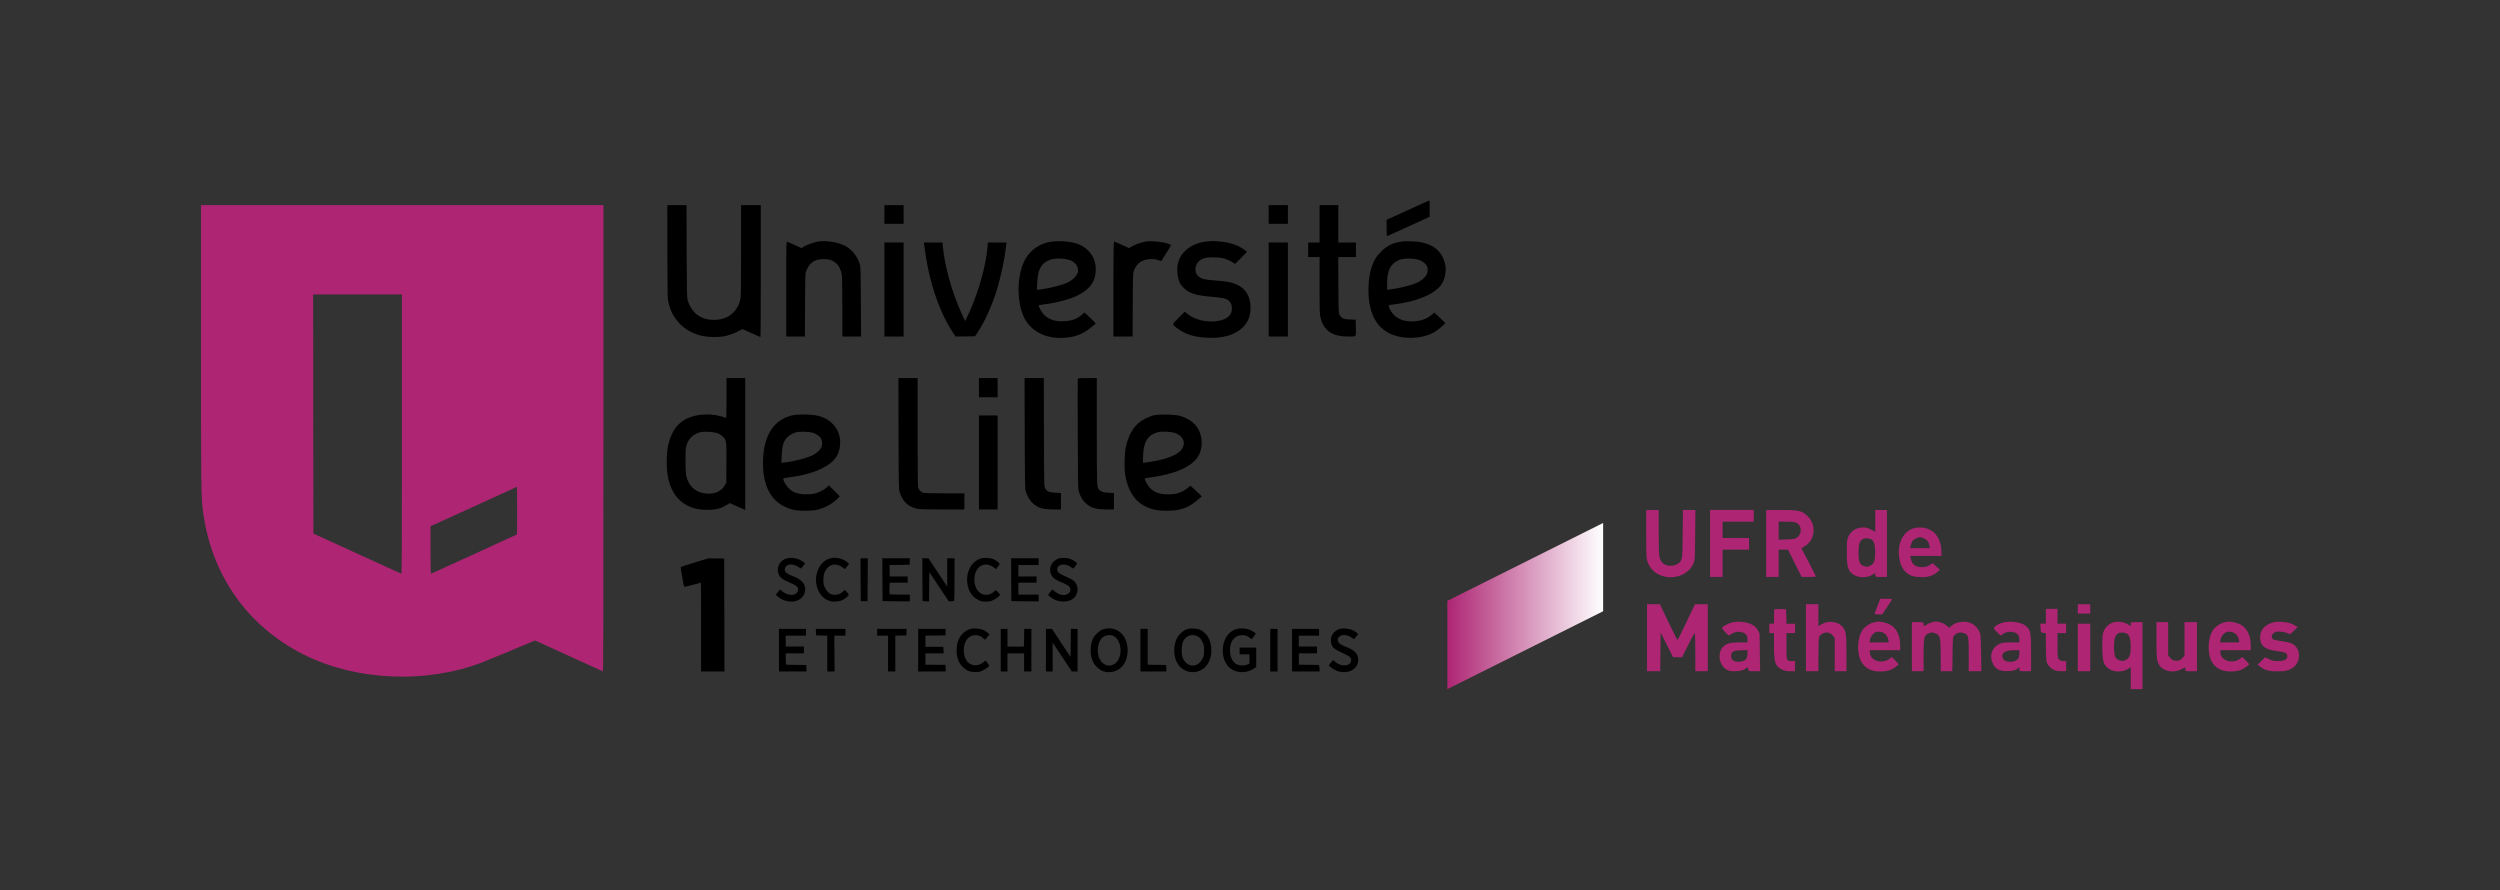 <?xml version="1.0" encoding="UTF-8" standalone="no"?>
<!DOCTYPE svg PUBLIC "-//W3C//DTD SVG 1.1//EN"
  "http://www.w3.org/Graphics/SVG/1.1/DTD/svg11.dtd">
<svg version="1.1" xmlns="http://www.w3.org/2000/svg" preserveAspectRatio="xMidYMid meet" viewBox="-38.7 -38.7 481.4 171.4">
  <rect x="-38.7" y="-38.7" width="481.4" height="171.4" fill="#333333" stroke="none"/>
  <!-- zone de protection = 1.36cm = 38.7pt (1cm = 28.45275pt) autour du logo -->
  <!-- <rect x="-38.7" y="-38.7" width="481.4" height="171.4" fill="green"/> -->
  <!-- <rect x="0" y="0" width="404.0" height="94.0" fill="yellow"/> -->

  <!-- Logo 8.42 cm x 3.22 cm = 239.6pt x 91.6pt -->
  <g fill="#AE2573">
    <path d="M0.0,27.77 c0.0,26.84 0.03,29.04 0.35,31.68 1.52,12.39 8.5,22.41 19.45,27.9 10.16,5.1 23.69,5.65 34.55,1.42 0.77,-0.3 3.09,-1.26 5.15,-2.12 2.06,-0.87 4.0,-1.68 4.3,-1.8 l0.55,-0.22 3.7,1.69 c2.04,0.93 4.94,2.25 6.45,2.94 1.51,0.7 2.81,1.28 2.88,1.31 0.09,0.04 0.12,-8.97 0.12,-44.86 l0.0,-44.91 -38.75,-0.0 -38.75,-0.0 0.0,26.97z m38.7,17.14 c0.0,21.49 -0.03,26.9 -0.12,26.86 -0.07,-0.03 -2.76,-1.25 -5.98,-2.72 -3.22,-1.47 -7.0,-3.2 -8.4,-3.84 l-2.55,-1.16 -0.03,-23.03 -0.02,-23.02 8.55,-0.0 8.55,-0.0 0.0,26.91z m22.13,19.3 c-0.05,0.04 -2.91,1.36 -6.38,2.94 -3.46,1.58 -7.13,3.25 -8.15,3.72 -1.02,0.47 -1.91,0.87 -1.97,0.9 -0.1,0.04 -0.13,-0.91 -0.13,-4.55 l0.0,-4.59 1.13,-0.51 c0.61,-0.28 2.76,-1.26 4.77,-2.17 2.01,-0.92 4.93,-2.25 6.5,-2.97 1.57,-0.71 3.17,-1.44 3.55,-1.62 l0.7,-0.33 0.03,4.56 c0.01,2.5 -0.01,4.58 -0.05,4.62z"/>
  </g>

  <g fill="#000000">
    <!-- U -->
    <path d="M89.81,9.57 c0.0,4.83 0.05,9.07 0.1,9.42 0.05,0.34 0.23,1.04 0.4,1.55 0.94,2.82 3.28,4.84 6.34,5.47 1.02,0.21 2.95,0.25 3.91,0.08 0.92,-0.16 2.11,-0.57 2.95,-1.02 l0.77,-0.41 1.68,0.77 c0.93,0.43 1.72,0.77 1.77,0.77 0.04,-0.0 0.07,-5.72 0.07,-12.7 l0.0,-12.7 -1.9,-0.0 -1.9,-0.0 0.0,8.82 c0.0,7.62 -0.02,8.91 -0.15,9.43 -0.62,2.42 -2.5,3.85 -5.05,3.85 -2.55,-0.0 -4.35,-1.34 -5.07,-3.77 -0.16,-0.53 -0.18,-1.4 -0.21,-9.46 l-0.03,-8.87 -1.85,-0.0 -1.84,-0.0 0.01,8.77z"/>
    <!-- n -->
    <path d="M118.91,7.8 c-0.82,0.13 -2.14,0.58 -2.75,0.95 l-0.54,0.32 -1.27,-0.58 c-0.7,-0.32 -1.36,-0.61 -1.46,-0.64 -0.19,-0.06 -0.19,0.16 -0.19,9.09 l0.0,9.16 1.79,-0.0 1.8,-0.0 0.03,-6.08 c0.03,-6.05 0.03,-6.07 0.26,-6.63 0.62,-1.54 1.61,-2.19 3.37,-2.2 1.45,-0.01 2.47,0.57 3.05,1.74 0.17,0.34 0.35,0.89 0.4,1.22 0.06,0.34 0.1,3.04 0.1,6.27 l0.0,5.68 1.8,-0.0 1.81,-0.0 -0.04,-6.68 c-0.03,-6.04 -0.05,-6.73 -0.21,-7.27 -0.46,-1.54 -1.61,-2.93 -2.96,-3.58 -1.35,-0.65 -3.59,-0.99 -4.99,-0.77z"/>
    <!-- i (point) -->
    <path d="M131.6,2.6 l0.0,1.8 1.85,-0.0 1.85,-0.0 0.0,-1.8 0.0,-1.8 -1.85,-0.0 -1.85,-0.0 0.0,1.8z"/>
    <!-- i (bas) -->
    <path d="M131.6,17.05 l0.0,9.05 1.85,-0.0 1.85,-0.0 0.0,-9.05 0.0,-9.05 -1.85,-0.0 -1.85,-0.0 0.0,9.05z"/>
    <!-- v -->
    <path d="M139.25,8.37 c0.41,3.03 0.65,4.35 1.21,6.58 1.04,4.12 2.59,7.81 4.46,10.58 l0.39,0.57 1.87,-0.02 1.87,-0.03 0.63,-0.95 c1.27,-1.9 2.82,-5.39 3.66,-8.25 0.69,-2.35 1.39,-5.63 1.61,-7.55 0.03,-0.3 0.08,-0.72 0.11,-0.93 l0.06,-0.37 -1.81,-0.0 -1.81,-0.0 -0.01,0.42 c0.0,0.24 -0.02,0.52 -0.04,0.63 -0.02,0.11 -0.08,0.6 -0.15,1.1 -0.45,3.55 -2.12,8.92 -3.82,12.28 l-0.34,0.69 -0.48,-1.04 c-1.98,-4.24 -3.44,-9.36 -3.81,-13.36 l-0.07,-0.72 -1.79,-0.0 -1.79,-0.0 0.05,0.37z"/>
    <!-- e -->
    <path d="M163.9,7.82 c-2.18,0.25 -4.0,1.42 -5.1,3.27 -1.6,2.7 -1.83,7.69 -0.5,10.91 1.22,2.97 4.22,4.61 7.95,4.35 2.27,-0.16 3.72,-0.77 5.48,-2.28 l0.58,-0.5 -0.53,-0.54 c-0.29,-0.3 -0.79,-0.77 -1.1,-1.05 l-0.58,-0.5 -0.47,0.42 c-0.91,0.8 -1.87,1.16 -3.38,1.26 -2.23,0.15 -3.87,-0.67 -4.66,-2.32 -0.16,-0.34 -0.29,-0.66 -0.29,-0.71 0.0,-0.05 0.46,-0.15 1.03,-0.22 2.41,-0.29 5.04,-0.99 6.48,-1.72 2.45,-1.23 3.49,-2.74 3.49,-5.04 0.0,-2.42 -1.54,-4.36 -3.99,-5.04 -1.3,-0.36 -2.92,-0.47 -4.41,-0.29z m3.45,3.59 c0.97,0.36 1.55,1.12 1.55,1.99 -0.01,0.71 -0.76,1.64 -1.77,2.17 -1.09,0.58 -3.44,1.2 -5.67,1.49 l-0.49,0.06 0.06,-1.38 c0.07,-1.56 0.27,-2.38 0.76,-3.16 0.33,-0.51 1.07,-1.06 1.76,-1.28 0.96,-0.32 2.79,-0.27 3.8,0.11z"/>
    <!-- r -->
    <path d="M182.0,7.8 c-0.87,0.14 -2.1,0.56 -2.72,0.93 l-0.56,0.35 -1.41,-0.64 c-0.77,-0.35 -1.45,-0.64 -1.51,-0.64 -0.07,-0.0 -0.1,2.96 -0.1,9.15 l0.0,9.15 1.85,-0.0 1.84,-0.0 0.03,-6.08 c0.03,-5.99 0.03,-6.08 0.25,-6.66 0.55,-1.45 1.62,-2.15 3.33,-2.17 0.52,-0.01 0.93,0.05 1.33,0.19 l0.58,0.21 0.42,-0.67 c0.85,-1.33 1.5,-2.42 1.46,-2.46 -0.02,-0.01 -0.22,-0.1 -0.45,-0.19 -1.04,-0.4 -3.25,-0.64 -4.34,-0.47z"/>
    <!-- s -->
    <path d="M193.51,7.82 c-2.76,0.31 -4.93,2.02 -5.4,4.26 -0.24,1.17 -0.07,2.82 0.4,3.74 0.32,0.63 1.2,1.45 1.91,1.78 0.98,0.46 1.97,0.66 4.13,0.84 2.42,0.21 2.97,0.34 3.46,0.86 0.43,0.45 0.57,0.95 0.48,1.73 -0.15,1.36 -1.61,2.17 -3.94,2.17 -1.79,-0.0 -3.53,-0.56 -4.65,-1.5 l-0.47,-0.39 -1.18,1.19 c-1.33,1.35 -1.31,1.21 -0.35,1.95 1.57,1.21 3.37,1.78 5.93,1.89 2.94,0.12 5.2,-0.52 6.66,-1.89 1.13,-1.07 1.61,-2.23 1.61,-3.9 0.0,-2.12 -0.84,-3.58 -2.53,-4.4 -1.1,-0.52 -1.8,-0.65 -4.92,-0.9 -1.48,-0.12 -2.02,-0.27 -2.53,-0.7 -0.46,-0.38 -0.62,-0.75 -0.62,-1.4 0.0,-0.99 0.6,-1.76 1.65,-2.12 0.66,-0.23 2.71,-0.23 3.68,-0.0 0.68,0.17 1.48,0.52 2.0,0.9 l0.29,0.2 1.14,-1.14 c0.63,-0.63 1.14,-1.17 1.14,-1.2 0.0,-0.04 -0.3,-0.28 -0.67,-0.53 -1.2,-0.81 -2.63,-1.27 -4.58,-1.46 -1.12,-0.11 -1.49,-0.11 -2.64,0.02z"/>
    <!-- i (point) -->
    <path d="M205.6,2.6 l0.0,1.8 1.85,-0.0 1.85,-0.0 0.0,-1.8 0.0,-1.8 -1.85,-0.0 -1.85,-0.0 0.0,1.8z"/>
    <!-- i (bas) -->
    <path d="M205.6,17.05 l0.0,9.05 1.85,-0.0 1.85,-0.0 0.0,-9.05 0.0,-9.05 -1.85,-0.0 -1.85,-0.0 0.0,9.05z"/>
    <!-- t -->
    <path d="M215.4,4.4 l0.0,3.6 -1.1,-0.0 -1.1,-0.0 0.0,1.4 0.0,1.4 1.1,-0.0 1.1,-0.0 0.0,5.48 c0.0,5.14 0.01,5.54 0.2,6.26 0.25,0.98 0.6,1.64 1.21,2.25 0.94,0.93 2.13,1.31 4.21,1.31 1.52,-0.0 1.4,0.17 1.36,-1.85 l-0.03,-1.4 -1.03,-0.02 c-1.24,-0.02 -1.72,-0.23 -2.06,-0.88 -0.2,-0.39 -0.21,-0.55 -0.24,-5.78 l-0.03,-5.37 1.7,-0.0 1.71,-0.0 0.0,-1.4 0.0,-1.4 -1.7,-0.0 -1.7,-0.0 0.0,-3.6 0.0,-3.6 -1.8,-0.0 -1.8,-0.0 0.0,3.6z"/>
    <!-- é (accent) -->
    <path d="M232.38,1.77 l-4.08,1.86 0.0,1.59 c0.0,0.88 0.04,1.58 0.09,1.56 0.04,-0.02 1.91,-0.86 4.14,-1.88 l4.07,-1.85 0.0,-1.58 c0.0,-0.86 -0.03,-1.57 -0.07,-1.57 -0.05,-0.0 -1.91,0.84 -4.15,1.87z"/>
    <!-- é (e) -->
    <path d="M231.3,7.8 c-1.75,0.24 -2.91,0.79 -4.05,1.95 -0.95,0.95 -1.43,1.74 -1.84,3.04 -0.4,1.25 -0.58,2.44 -0.6,4.12 -0.07,4.8 1.67,7.91 5.03,8.98 2.7,0.87 6.0,0.51 8.02,-0.86 0.62,-0.43 1.74,-1.4 1.74,-1.52 0.0,-0.03 -0.47,-0.5 -1.05,-1.04 l-1.04,-0.98 -0.58,0.47 c-0.73,0.6 -1.41,0.91 -2.38,1.09 -2.57,0.5 -4.67,-0.31 -5.58,-2.14 -0.41,-0.83 -0.39,-0.87 0.41,-0.96 3.21,-0.34 6.1,-1.22 7.88,-2.4 1.32,-0.88 1.9,-1.65 2.24,-3.0 0.24,-0.94 0.25,-1.7 0.05,-2.5 -0.59,-2.29 -2.08,-3.61 -4.63,-4.11 -0.88,-0.17 -2.86,-0.25 -3.62,-0.14z m3.27,3.56 c0.58,0.18 1.26,0.71 1.49,1.16 0.22,0.42 0.2,1.17 -0.04,1.64 -0.37,0.71 -1.21,1.35 -2.34,1.78 -1.13,0.42 -3.12,0.88 -4.8,1.11 l-0.48,0.06 0.0,-1.18 c0.01,-2.52 0.62,-3.79 2.18,-4.51 0.93,-0.42 2.74,-0.45 3.99,-0.06z"/>

    <!-- d -->
    <path d="M101.2,37.96 c0.0,3.25 -0.02,3.85 -0.14,3.81 -2.75,-1.06 -6.16,-0.83 -8.21,0.54 -1.15,0.77 -1.9,1.78 -2.46,3.29 -0.54,1.48 -0.71,2.72 -0.71,4.9 0.02,5.93 3.03,9.19 8.27,8.97 1.36,-0.05 2.14,-0.27 3.24,-0.92 l0.63,-0.37 1.17,0.52 c0.64,0.29 1.31,0.59 1.49,0.66 l0.32,0.14 0.0,-12.7 0.0,-12.7 -1.8,-0.0 -1.8,-0.0 0.0,3.86z m-1.85,6.74 c0.52,0.17 0.8,0.34 1.16,0.7 0.69,0.69 0.71,0.87 0.67,5.2 l-0.03,3.65 -0.3,0.54 c-0.65,1.18 -2.09,1.75 -3.81,1.52 -1.88,-0.26 -3.14,-1.44 -3.59,-3.34 -0.18,-0.77 -0.21,-4.78 -0.04,-5.59 0.32,-1.47 1.22,-2.43 2.69,-2.84 0.72,-0.2 2.43,-0.11 3.25,0.16z"/>
    <!-- e -->
    <path d="M113.76,41.3 c-3.47,0.88 -5.33,3.74 -5.52,8.45 -0.22,5.32 1.7,8.62 5.61,9.66 1.18,0.32 3.85,0.32 5.0,-0.0 0.92,-0.25 1.84,-0.66 2.52,-1.12 0.73,-0.5 1.64,-1.31 1.61,-1.44 -0.02,-0.06 -0.49,-0.55 -1.06,-1.09 l-1.02,-0.99 -0.45,0.42 c-0.6,0.55 -1.69,1.06 -2.57,1.21 -0.41,0.07 -1.15,0.1 -1.72,0.08 -1.59,-0.08 -2.56,-0.55 -3.38,-1.63 -0.48,-0.63 -0.77,-1.33 -0.59,-1.44 0.07,-0.05 0.56,-0.13 1.09,-0.2 3.99,-0.49 7.07,-1.69 8.59,-3.34 0.59,-0.65 0.9,-1.26 1.09,-2.16 0.62,-2.93 -1.03,-5.53 -4.03,-6.32 -1.19,-0.32 -4.07,-0.37 -5.17,-0.09z m4.1,3.34 c0.62,0.19 1.28,0.66 1.54,1.09 0.24,0.39 0.27,1.22 0.06,1.72 -0.2,0.47 -0.9,1.12 -1.59,1.47 -1.16,0.58 -3.62,1.23 -5.46,1.43 l-0.64,0.07 0.05,-1.43 c0.07,-1.68 0.28,-2.47 0.86,-3.24 0.4,-0.52 1.14,-0.99 1.9,-1.21 0.61,-0.18 2.58,-0.12 3.28,0.1z"/>

    <!-- L -->
    <path d="M134.32,44.82 c0.03,10.11 0.04,10.76 0.22,11.28 0.59,1.75 1.57,2.71 3.23,3.14 0.51,0.13 1.32,0.16 4.92,0.16 l4.31,-0.0 0.0,-1.55 0.0,-1.55 -3.77,-0.0 c-2.18,-0.0 -3.93,-0.04 -4.14,-0.1 -0.42,-0.12 -0.82,-0.52 -0.98,-0.99 -0.08,-0.24 -0.11,-3.24 -0.11,-10.72 l0.0,-10.39 -1.85,-0.0 -1.85,-0.0 0.02,10.72z"/>
    <!-- point du i -->
    <path d="M149.8,35.95 l0.0,1.85 1.8,-0.0 1.8,-0.0 0.0,-1.85 0.0,-1.85 -1.8,-0.0 -1.8,-0.0 0.0,1.85z"/>
    <!-- i (bas) -->
    <path d="M149.8,50.35 l0.0,9.05 1.8,-0.0 1.8,-0.0 0.0,-9.05 0.0,-9.05 -1.8,-0.0 -1.8,-0.0 0.0,9.05z"/>
    <!-- l -->
    <path d="M158.62,44.72 c0.03,9.8 0.05,10.68 0.21,11.22 0.27,0.91 0.75,1.72 1.33,2.25 1.02,0.93 1.94,1.21 4.01,1.21 l1.43,-0.0 0.0,-1.59 0.0,-1.58 -1.04,-0.05 c-1.24,-0.06 -1.69,-0.24 -2.0,-0.84 -0.21,-0.39 -0.21,-0.5 -0.24,-10.82 l-0.02,-10.42 -1.85,-0.0 -1.86,-0.0 0.03,10.62z"/>
    <!-- l -->
    <path d="M168.84,34.23 c-0.03,0.08 -0.03,4.86 -0.01,10.63 0.03,9.72 0.04,10.53 0.21,11.09 0.27,0.92 0.74,1.71 1.32,2.24 1.01,0.92 1.96,1.21 4.01,1.21 l1.43,-0.0 0.0,-1.59 0.0,-1.58 -1.02,-0.05 c-1.06,-0.05 -1.46,-0.17 -1.81,-0.56 -0.47,-0.51 -0.46,-0.36 -0.47,-11.25 l0.0,-10.27 -1.8,-0.0 c-1.41,-0.0 -1.82,0.03 -1.86,0.13z"/>
    <!-- e -->
    <path d="M183.55,41.26 c-0.97,0.21 -2.38,0.92 -3.07,1.54 -1.15,1.03 -1.96,2.59 -2.39,4.61 -0.3,1.4 -0.33,4.39 -0.06,5.69 0.74,3.56 2.43,5.53 5.42,6.31 1.12,0.3 3.64,0.32 4.8,0.05 1.49,-0.34 2.45,-0.85 3.74,-1.96 l0.73,-0.63 -1.08,-1.02 -1.09,-1.02 -0.7,0.54 c-1.09,0.83 -2.08,1.13 -3.75,1.13 -2.02,-0.0 -3.38,-0.78 -4.12,-2.36 -0.17,-0.36 -0.28,-0.68 -0.24,-0.71 0.03,-0.03 0.64,-0.14 1.35,-0.24 3.98,-0.56 6.75,-1.63 8.31,-3.21 1.52,-1.54 1.73,-4.35 0.48,-6.3 -0.67,-1.06 -1.92,-1.91 -3.35,-2.29 -1.06,-0.29 -3.93,-0.36 -4.98,-0.13z m4.1,3.44 c1.09,0.41 1.75,1.34 1.59,2.21 -0.29,1.55 -2.14,2.55 -5.99,3.25 -0.44,0.08 -1.04,0.17 -1.32,0.2 l-0.53,0.06 0.0,-0.93 c0.01,-2.98 0.8,-4.37 2.8,-4.95 0.72,-0.22 2.7,-0.12 3.45,0.16z"/>
  </g>

  <g fill="#000000" >
    <!-- 1 -->
    <path d="M95.05,69.62 c-1.43,0.44 -2.63,0.83 -2.67,0.86 -0.03,0.04 0.06,0.74 0.22,1.57 0.15,0.82 0.31,1.67 0.34,1.87 0.04,0.22 0.13,0.38 0.21,0.38 0.07,-0.0 0.8,-0.18 1.61,-0.4 0.82,-0.22 1.5,-0.4 1.51,-0.4 0.02,-0.0 0.03,3.85 0.03,8.55 l0.0,8.55 2.25,-0.0 2.25,-0.0 -0.02,-10.88 -0.03,-10.87 -1.55,-0.02 -1.55,-0.01 -2.6,0.8z"/>

    <!-- s -->
    <path d="M112.7,68.85 c-1.61,0.52 -2.18,2.55 -1.02,3.68 0.33,0.32 0.75,0.55 2.4,1.28 0.85,0.37 1.1,0.85 0.78,1.47 -0.44,0.84 -1.93,0.75 -3.0,-0.18 l-0.34,-0.3 -0.41,0.49 c-0.23,0.27 -0.41,0.51 -0.41,0.55 0.0,0.03 0.22,0.23 0.5,0.45 1.24,0.98 3.03,1.14 4.14,0.38 1.22,-0.82 1.37,-2.48 0.32,-3.45 -0.44,-0.4 -0.97,-0.72 -1.46,-0.87 -0.14,-0.04 -0.53,-0.21 -0.88,-0.38 -0.85,-0.42 -1.09,-0.85 -0.78,-1.46 0.37,-0.71 1.64,-0.69 2.61,0.05 0.2,0.15 0.39,0.23 0.44,0.18 0.04,-0.05 0.22,-0.29 0.41,-0.52 l0.33,-0.44 -0.29,-0.24 c-0.87,-0.71 -2.34,-1.02 -3.34,-0.69z"/>
    <!-- c -->
    <path d="M120.9,68.9 c-2.14,0.79 -3.12,3.77 -2.01,6.16 0.39,0.84 0.91,1.38 1.68,1.76 0.57,0.28 0.74,0.32 1.47,0.31 0.97,-0.0 1.67,-0.26 2.35,-0.88 0.45,-0.41 0.44,-0.41 -0.07,-1.0 l-0.34,-0.37 -0.31,0.3 c-0.48,0.45 -0.95,0.65 -1.58,0.66 -0.85,0.01 -1.43,-0.38 -1.89,-1.28 -0.32,-0.63 -0.35,-0.76 -0.35,-1.55 0.0,-1.01 0.2,-1.68 0.67,-2.25 0.78,-0.94 2.01,-1.01 3.08,-0.16 l0.38,0.3 0.41,-0.51 0.41,-0.52 -0.32,-0.28 c-0.96,-0.83 -2.44,-1.11 -3.58,-0.69z"/>
    <!-- i -->
    <path d="M127.02,72.92 l0.03,4.13 0.65,-0.0 0.65,-0.0 0.03,-4.13 0.02,-4.12 -0.7,-0.0 -0.7,-0.0 0.02,4.12z"/>
    <!-- e -->
    <path d="M131.22,72.92 l0.03,4.13 2.63,0.03 2.62,0.02 0.0,-0.65 0.0,-0.65 -1.94,-0.0 c-1.18,-0.0 -1.96,-0.04 -1.98,-0.1 -0.01,-0.05 -0.02,-0.57 0.0,-1.15 l0.03,-1.05 1.74,-0.0 1.73,-0.0 0.0,-0.6 -0.01,-0.6 -1.73,-0.0 -1.74,-0.0 0.0,-1.1 0.0,-1.1 1.93,-0.02 1.92,-0.03 0.03,-0.63 0.03,-0.62 -2.66,-0.0 -2.65,-0.0 0.02,4.12z"/>
    <!-- n -->
    <path d="M138.92,72.92 l0.03,4.13 0.62,0.03 0.63,0.03 0.02,-2.82 0.03,-2.82 1.88,2.82 1.88,2.82 0.42,-0.02 c0.23,-0.01 0.48,-0.04 0.55,-0.07 0.09,-0.03 0.12,-0.95 0.12,-4.13 l0.0,-4.09 -0.7,-0.0 -0.7,-0.0 0.0,2.72 0.0,2.73 -1.82,-2.73 -1.81,-2.72 -0.59,-0.0 -0.58,-0.0 0.02,4.12z"/>
    <!-- c -->
    <path d="M150.2,68.83 c-1.71,0.48 -2.84,2.4 -2.66,4.52 0.14,1.7 0.91,2.91 2.26,3.54 0.45,0.21 0.7,0.25 1.37,0.25 0.71,-0.0 0.9,-0.05 1.45,-0.32 0.35,-0.17 0.78,-0.46 0.96,-0.65 l0.33,-0.34 -0.42,-0.46 -0.41,-0.47 -0.34,0.3 c-0.53,0.46 -0.94,0.63 -1.54,0.64 -1.41,0.02 -2.42,-1.43 -2.27,-3.26 0.19,-2.31 2.09,-3.31 3.77,-1.98 l0.38,0.3 0.36,-0.47 c0.2,-0.25 0.36,-0.5 0.36,-0.54 0.0,-0.14 -0.75,-0.72 -1.19,-0.92 -0.57,-0.25 -1.78,-0.32 -2.41,-0.14z"/>
    <!-- e -->
    <path d="M156.02,72.92 l0.03,4.13 2.63,0.03 2.62,0.02 0.0,-0.65 0.0,-0.65 -1.95,-0.0 -1.95,-0.0 0.0,-1.15 0.0,-1.15 1.75,-0.0 1.75,-0.0 0.0,-0.6 0.0,-0.6 -1.75,-0.0 -1.75,-0.0 0.0,-1.1 0.0,-1.1 1.95,-0.0 1.95,-0.0 0.0,-0.65 0.0,-0.65 -2.65,-0.0 -2.65,-0.0 0.02,4.12z"/>
    <!-- s -->
    <path d="M165.28,68.79 c-0.57,0.19 -1.1,0.57 -1.38,1.0 -0.35,0.52 -0.45,0.96 -0.36,1.58 0.13,0.95 0.74,1.5 2.36,2.15 1.18,0.48 1.5,0.76 1.5,1.34 0.0,0.35 -0.05,0.47 -0.3,0.67 -0.7,0.59 -1.74,0.44 -2.76,-0.39 l-0.42,-0.33 -0.41,0.52 -0.41,0.52 0.37,0.33 c1.44,1.24 3.75,1.29 4.77,0.11 0.83,-0.98 0.72,-2.42 -0.25,-3.21 -0.19,-0.15 -0.86,-0.5 -1.49,-0.78 -1.34,-0.59 -1.62,-0.82 -1.62,-1.34 0.0,-0.41 0.13,-0.61 0.53,-0.82 0.58,-0.29 1.68,-0.06 2.26,0.48 0.26,0.24 0.35,0.19 0.78,-0.42 0.27,-0.39 0.27,-0.41 0.1,-0.6 -0.1,-0.11 -0.47,-0.35 -0.82,-0.52 -0.52,-0.25 -0.79,-0.32 -1.41,-0.34 -0.42,-0.02 -0.89,-0.0 -1.04,0.05z"/>

    <!-- e -->
    <path d="M111.3,86.5 l0.0,4.1 2.65,-0.0 2.66,-0.0 -0.03,-0.63 -0.03,-0.62 -1.85,-0.02 c-1.02,-0.01 -1.91,-0.03 -1.97,-0.03 -0.1,-0.0 -0.13,-0.29 -0.13,-1.1 l0.0,-1.1 1.75,-0.0 1.75,-0.0 0.0,-0.65 0.0,-0.65 -1.75,-0.0 -1.75,-0.0 0.0,-1.05 0.0,-1.05 1.95,-0.0 1.95,-0.0 0.0,-0.65 0.0,-0.65 -2.6,-0.0 -2.6,-0.0 0.0,4.1z"/>
    <!-- t -->
    <path d="M118.42,83.02 l0.03,0.63 1.08,0.03 1.07,0.03 0.0,3.44 0.0,3.45 0.7,-0.0 0.71,-0.0 -0.03,-3.45 -0.03,-3.45 1.08,-0.0 1.07,-0.0 0.0,-0.65 0.0,-0.65 -2.85,-0.0 -2.86,-0.0 0.03,0.62z"/>

    <!-- t -->
    <path d="M130.2,83.05 l0.0,0.65 1.05,-0.0 1.05,-0.0 0.0,3.45 0.0,3.45 0.7,-0.0 0.7,-0.0 0.0,-3.45 0.0,-3.44 1.08,-0.03 1.07,-0.03 0.01,-0.63 0.02,-0.62 -2.84,-0.0 -2.84,-0.0 0.0,0.65z"/>
    <!-- e -->
    <path d="M138.1,86.5 l0.0,4.1 2.65,-0.0 2.65,-0.0 0.0,-0.66 c0.0,-0.56 -0.02,-0.65 -0.17,-0.63 -0.1,0.01 -0.98,0.01 -1.95,-0.0 l-1.78,-0.01 0.0,-1.1 0.0,-1.1 1.75,-0.0 1.76,-0.0 -0.03,-0.63 -0.03,-0.62 -1.73,-0.0 -1.72,-0.0 0.0,-1.07 0.0,-1.08 1.93,-0.02 1.92,-0.03 0.03,-0.63 0.03,-0.62 -2.66,-0.0 -2.65,-0.0 0.0,4.1z"/>
    <!-- c -->
    <path d="M147.92,82.49 c-1.51,0.56 -2.42,2.07 -2.42,4.0 0.0,1.49 0.4,2.51 1.3,3.35 0.34,0.3 0.76,0.58 1.06,0.69 0.57,0.2 1.61,0.24 2.21,0.08 0.45,-0.12 1.62,-0.86 1.7,-1.07 0.03,-0.07 -0.12,-0.34 -0.32,-0.59 l-0.38,-0.45 -0.31,0.25 c-0.59,0.48 -1.06,0.67 -1.62,0.66 -1.25,-0.01 -2.08,-0.94 -2.23,-2.47 -0.17,-1.84 0.66,-3.21 2.03,-3.32 0.67,-0.05 1.12,0.09 1.64,0.53 l0.4,0.35 0.43,-0.51 0.43,-0.52 -0.38,-0.33 c-0.64,-0.56 -1.21,-0.77 -2.16,-0.81 -0.67,-0.03 -0.97,0.01 -1.38,0.16z"/>
    <!-- h -->
    <path d="M154.0,86.5 l0.0,4.1 0.65,-0.0 0.65,-0.0 0.0,-1.75 0.0,-1.75 1.6,-0.0 1.6,-0.0 0.0,1.75 0.0,1.75 0.7,-0.0 0.7,-0.0 0.0,-4.1 0.0,-4.1 -0.69,-0.0 -0.69,-0.0 -0.02,1.67 c0.0,0.92 -0.02,1.68 -0.03,1.69 -0.05,0.05 -0.42,0.06 -1.74,0.05 l-1.43,-0.01 0.0,-1.7 0.0,-1.7 -0.65,-0.0 -0.65,-0.0 0.0,4.1z"/>
    <!-- n -->
    <path d="M162.7,86.5 l0.0,4.1 0.65,-0.0 0.65,-0.0 0.0,-2.77 0.0,-2.78 1.85,2.78 1.85,2.77 0.55,-0.0 0.55,-0.0 0.0,-4.1 0.0,-4.1 -0.65,-0.0 -0.65,-0.0 -0.02,2.71 -0.03,2.71 -1.79,-2.71 -1.79,-2.71 -0.58,-0.0 -0.59,-0.0 0.0,4.1z"/>
    <!-- o -->
    <path d="M173.6,82.52 c-0.62,0.24 -1.46,1.01 -1.78,1.64 -0.71,1.39 -0.68,3.41 0.05,4.77 0.38,0.68 1.21,1.41 1.85,1.63 1.48,0.49 3.13,-0.05 3.96,-1.31 1.03,-1.55 1.01,-3.99 -0.03,-5.5 -0.89,-1.29 -2.56,-1.8 -4.05,-1.23z m2.32,1.37 c0.93,0.59 1.4,2.21 1.04,3.6 -0.2,0.8 -0.48,1.25 -0.98,1.61 -1.02,0.74 -2.3,0.34 -2.96,-0.94 -0.38,-0.74 -0.43,-2.16 -0.12,-2.99 0.4,-1.07 1.03,-1.56 2.01,-1.57 0.44,-0.0 0.64,0.06 1.01,0.29z"/>
    <!-- l -->
    <path d="M180.9,86.5 l0.0,4.1 2.5,-0.0 2.51,-0.0 -0.03,-0.63 -0.03,-0.62 -1.77,-0.03 -1.78,-0.02 0.0,-3.45 0.0,-3.45 -0.7,-0.0 -0.7,-0.0 0.0,4.1z"/>
    <!-- o -->
    <path d="M189.7,82.52 c-0.65,0.25 -1.46,1.02 -1.78,1.68 -0.67,1.41 -0.68,3.31 -0.01,4.62 1.3,2.55 4.84,2.55 6.13,-0.0 0.91,-1.8 0.61,-4.27 -0.67,-5.56 -0.66,-0.66 -1.26,-0.9 -2.27,-0.93 -0.68,-0.02 -0.96,0.01 -1.4,0.19z m2.39,1.41 c0.28,0.19 0.49,0.46 0.73,0.94 0.31,0.63 0.33,0.74 0.33,1.68 0.0,0.93 -0.03,1.06 -0.3,1.6 -0.91,1.78 -2.94,1.74 -3.76,-0.08 -0.2,-0.44 -0.24,-0.68 -0.24,-1.57 0.0,-1.13 0.19,-1.76 0.68,-2.28 0.67,-0.72 1.72,-0.84 2.56,-0.29z"/>
    <!-- g -->
    <path d="M199.22,82.48 c-1.52,0.55 -2.46,2.1 -2.46,4.07 0.0,1.05 0.18,1.75 0.66,2.55 1.05,1.75 3.56,2.16 5.43,0.88 l0.35,-0.23 0.0,-1.88 0.0,-1.87 -1.6,-0.0 -1.6,-0.0 0.0,0.65 0.0,0.65 0.95,-0.0 0.95,-0.0 0.0,0.88 0.0,0.89 -0.42,0.19 c-0.27,0.12 -0.65,0.19 -1.03,0.19 -1.46,-0.0 -2.38,-1.25 -2.31,-3.13 0.06,-1.65 0.97,-2.71 2.34,-2.72 0.61,-0.0 1.03,0.15 1.5,0.55 0.37,0.31 0.3,0.35 0.88,-0.47 l0.27,-0.38 -0.24,-0.19 c-0.13,-0.11 -0.49,-0.32 -0.79,-0.47 -0.74,-0.37 -2.08,-0.44 -2.88,-0.16z"/>
    <!-- i -->
    <path d="M205.9,86.5 l0.0,4.1 0.7,-0.0 0.7,-0.0 0.0,-4.1 0.0,-4.1 -0.7,-0.0 -0.7,-0.0 0.0,4.1z"/>
    <!-- e -->
    <path d="M210.1,86.5 l0.0,4.1 2.65,-0.0 2.66,-0.0 -0.03,-0.63 c-0.02,-0.4 -0.07,-0.62 -0.15,-0.63 -0.07,-0.01 -0.96,-0.02 -1.98,-0.03 l-1.85,-0.01 0.0,-1.1 0.0,-1.1 1.75,-0.0 1.75,-0.0 0.0,-0.65 0.0,-0.65 -1.75,-0.0 -1.75,-0.0 0.0,-1.05 0.0,-1.05 1.95,-0.0 1.95,-0.0 0.0,-0.65 0.0,-0.65 -2.6,-0.0 -2.6,-0.0 0.0,4.1z"/>
    <!-- s -->
    <path d="M219.3,82.39 c-1.31,0.43 -1.98,1.57 -1.65,2.83 0.22,0.85 0.56,1.11 2.84,2.14 0.95,0.43 1.2,0.87 0.86,1.53 -0.18,0.37 -0.67,0.56 -1.32,0.54 -0.57,-0.02 -1.14,-0.27 -1.68,-0.74 -0.2,-0.18 -0.37,-0.3 -0.38,-0.28 -0.02,0.02 -0.21,0.26 -0.42,0.53 l-0.4,0.49 0.4,0.34 c2.09,1.8 5.28,0.95 5.28,-1.42 0.0,-1.18 -0.63,-1.83 -2.48,-2.55 -0.78,-0.31 -1.21,-0.59 -1.35,-0.88 -0.22,-0.5 -0.07,-0.93 0.41,-1.18 0.62,-0.31 1.52,-0.15 2.27,0.42 0.18,0.14 0.34,0.24 0.36,0.23 0.01,-0.02 0.19,-0.26 0.41,-0.53 l0.39,-0.49 -0.3,-0.24 c-0.64,-0.51 -1.32,-0.77 -2.18,-0.8 -0.45,-0.01 -0.92,0.01 -1.06,0.06z"/>
  </g>

  <!-- le degradé -->
  <defs>
    <linearGradient id="UFRGradient">
      <stop offset="0%" stop-color="#AE2573" />
      <stop offset="100%" stop-color="#FFFFFF" />
    </linearGradient>
  </defs>
  <g fill="url(#UFRGradient)">
    <path d="M240,94 l30,-15 l0,-17 l-30,15 z"/>
  </g>

  <!-- UFR de Mathématiques -->
 <g fill="#AE2573">
    <path d="M278.3,64.15 c0.0,4.35 0.015,4.695 0.315,5.49 0.555,1.47 1.83,2.46 3.525,2.745 2.235,0.345 4.365,-0.69 5.22,-2.52 0.3,-0.645 0.315,-0.975 0.36,-5.535 l0.045,-4.83 -1.2,-0.0 -1.2,-0.0 -0.045,4.605 c-0.045,4.335 -0.06,4.65 -0.345,5.145 -0.66,1.11 -2.55,1.365 -3.51,0.465 -0.69,-0.645 -0.765,-1.2 -0.765,-5.91 l0.0,-4.305 -1.2,-0.0 -1.2,-0.0 0.0,4.65z"/>
    <path d="M290.6,65.95 l0.0,6.45 1.2,-0.0 1.2,-0.0 0.0,-2.625 0.0,-2.625 2.55,-0.0 2.55,-0.0 0.0,-1.125 0.0,-1.125 -2.55,-0.0 -2.55,-0.0 0.0,-1.575 0.0,-1.575 3.0,-0.0 3.0,-0.0 0.0,-1.125 0.0,-1.125 -4.2,-0.0 -4.2,-0.0 0.0,6.45z"/>
    <path d="M301.4,65.95 l0.0,6.45 1.2,-0.0 1.2,-0.0 0.0,-2.625 0.0,-2.625 0.9,-0.0 0.9,-0.0 1.305,2.625 1.32,2.625 1.395,-0.0 c0.78,-0.0 1.38,-0.045 1.35,-0.12 -0.18,-0.42 -2.31,-4.545 -2.535,-4.92 l-0.285,-0.465 0.735,-0.45 c1.98,-1.245 2.205,-4.08 0.465,-5.775 -1.065,-1.035 -1.68,-1.17 -5.13,-1.17 l-2.82,-0.0 0.0,6.45z m5.955,-3.9 c0.93,0.555 0.93,2.07 0.0,2.76 -0.36,0.255 -0.69,0.33 -1.995,0.36 l-1.56,0.06 0.0,-1.74 0.0,-1.74 1.545,-0.0 c1.245,-0.0 1.62,0.06 2.01,0.3z"/>
    <path d="M322.4,61.6 l0.0,2.115 -0.63,-0.36 c-0.84,-0.48 -1.575,-0.6 -2.46,-0.405 -0.96,0.225 -1.665,0.78 -2.07,1.635 -0.285,0.615 -0.315,0.96 -0.315,3.09 0.0,2.73 0.195,3.45 1.155,4.185 0.99,0.75 2.655,0.795 3.78,0.105 l0.54,-0.345 0.0,0.39 c0.0,0.39 0.015,0.39 1.125,0.39 l1.125,-0.0 0.0,-6.45 0.0,-6.45 -1.125,-0.0 -1.125,-0.0 0.0,2.1z m-0.585,3.69 c0.405,0.36 0.585,1.155 0.57,2.46 0.0,1.515 -0.225,2.1 -0.9,2.46 -0.48,0.27 -0.615,0.27 -1.17,0.12 -0.9,-0.27 -1.125,-0.795 -1.14,-2.58 0.0,-1.605 0.21,-2.295 0.81,-2.64 0.48,-0.27 1.44,-0.18 1.83,0.18z"/>
    <path d="M330.065,62.965 c-2.25,0.45 -3.555,3.045 -3.015,5.97 0.225,1.23 0.57,1.92 1.335,2.61 0.735,0.66 1.53,0.885 3.045,0.885 1.26,-0.0 2.1,-0.285 2.925,-0.99 l0.495,-0.42 -0.705,-0.645 -0.705,-0.63 -0.585,0.375 c-0.435,0.285 -0.765,0.375 -1.44,0.39 -1.245,0.015 -1.95,-0.51 -2.19,-1.68 l-0.105,-0.48 3.015,-0.0 3.015,-0.0 0.0,-0.675 c0.0,-1.545 -0.51,-2.955 -1.38,-3.78 -0.87,-0.84 -2.34,-1.215 -3.705,-0.93z m1.89,2.085 c0.525,0.315 0.705,0.585 0.87,1.305 l0.105,0.495 -1.905,-0.0 -1.905,-0.0 0.105,-0.495 c0.06,-0.255 0.18,-0.6 0.255,-0.75 0.21,-0.405 1.035,-0.855 1.545,-0.855 0.255,-0.0 0.66,0.135 0.93,0.3z"/>
    <path d="M322.895,77.83 c-0.255,0.69 -0.51,1.365 -0.57,1.5 -0.09,0.24 -0.015,0.27 0.66,0.27 l0.75,-0.0 0.885,-1.32 c0.48,-0.72 0.93,-1.395 0.99,-1.5 0.075,-0.135 -0.165,-0.18 -1.065,-0.18 l-1.185,-0.0 -0.465,1.23z"/>
    <path d="M278.45,84.1 l0.0,6.45 1.275,-0.0 1.275,-0.0 0.03,-3.705 0.045,-3.72 1.2,2.355 1.2,2.37 0.87,-0.0 0.855,-0.0 1.155,-2.325 c0.645,-1.275 1.215,-2.325 1.275,-2.325 0.075,-0.0 0.12,1.65 0.12,3.675 l0.0,3.675 1.2,-0.0 1.2,-0.0 0.0,-6.45 0.0,-6.45 -1.23,-0.0 -1.245,0.015 -1.635,3.435 c-0.9,1.905 -1.68,3.45 -1.725,3.45 -0.045,-0.0 -0.825,-1.56 -1.74,-3.45 l-1.65,-3.45 -1.23,-0.0 -1.245,-0.0 0.0,6.45z"/>
    <path d="M309.05,84.1 l0.0,6.45 1.2,-0.0 1.2,-0.0 0.0,-3.15 c0.0,-2.025 0.06,-3.27 0.165,-3.51 0.105,-0.21 0.405,-0.48 0.69,-0.615 0.705,-0.345 1.425,-0.195 1.905,0.39 l0.39,0.465 0.0,3.21 0.0,3.21 1.125,-0.0 1.125,-0.0 0.0,-3.51 c0.0,-3.6 -0.075,-4.125 -0.645,-4.905 -0.81,-1.125 -2.76,-1.44 -4.05,-0.675 l-0.705,0.405 0.0,-2.115 0.0,-2.1 -1.2,-0.0 -1.2,-0.0 0.0,6.45z"/>
    <path d="M361.4,78.55 l0.0,0.9 1.2,-0.0 1.2,-0.0 0.0,-0.9 0.0,-0.9 -1.2,-0.0 -1.2,-0.0 0.0,0.9z"/>
    <path d="M303.005,78.64 c-0.06,0.06 -0.105,0.705 -0.105,1.44 l0.0,1.32 -0.45,-0.0 -0.45,-0.0 0.0,0.9 0.0,0.9 0.45,-0.0 0.45,-0.0 0.0,2.355 c0.015,3.375 0.21,3.99 1.5,4.65 0.48,0.255 0.93,0.345 1.605,0.345 l0.945,-0.0 0.0,-0.975 0.0,-0.975 -0.54,-0.0 c-1.11,-0.0 -1.11,-0.0 -1.11,-2.85 l0.0,-2.55 0.825,-0.0 0.825,-0.0 0.0,-0.9 0.0,-0.9 -0.825,-0.0 -0.81,-0.0 -0.045,-1.395 -0.045,-1.38 -1.05,-0.045 c-0.585,-0.015 -1.11,-0.0 -1.17,0.06z"/>
    <path d="M355.25,79.975 l0.0,1.425 -0.525,-0.0 -0.54,-0.0 0.045,0.855 c0.045,0.855 0.045,0.87 0.54,0.915 l0.48,0.045 0.0,2.505 c0.0,1.38 0.075,2.745 0.15,3.03 0.18,0.675 0.975,1.455 1.665,1.65 0.27,0.09 0.87,0.15 1.29,0.15 l0.795,-0.0 0.0,-0.975 0.0,-0.975 -0.525,-0.0 c-0.33,-0.0 -0.645,-0.12 -0.825,-0.3 -0.27,-0.27 -0.3,-0.495 -0.3,-2.7 l0.0,-2.4 0.825,-0.0 0.825,-0.0 0.0,-0.9 0.0,-0.9 -0.825,-0.0 -0.825,-0.0 0.0,-1.425 0.0,-1.425 -1.125,-0.0 -1.125,-0.0 0.0,1.425z"/>
    <path d="M295.055,81.1 c-0.69,0.12 -1.935,0.735 -2.145,1.065 -0.045,0.09 0.21,0.48 0.585,0.855 l0.675,0.675 0.51,-0.315 c0.69,-0.42 1.335,-0.525 2.055,-0.33 0.735,0.195 1.065,0.63 1.065,1.38 l0.0,0.57 -1.605,-0.0 c-1.755,-0.0 -2.52,0.225 -3.15,0.915 -1.305,1.44 -0.465,4.23 1.395,4.575 0.96,0.18 2.415,-0.0 2.895,-0.36 0.57,-0.42 0.615,-0.42 0.615,0.045 0.0,0.36 0.03,0.375 1.14,0.375 l1.14,-0.0 -0.06,-3.645 -0.045,-3.63 -0.405,-0.705 c-0.315,-0.525 -0.6,-0.78 -1.2,-1.065 -0.9,-0.435 -2.355,-0.6 -3.465,-0.405z m2.745,6.12 c0.0,0.885 -0.42,1.365 -1.32,1.485 -1.17,0.15 -1.83,-0.225 -1.83,-1.05 0.0,-0.9 0.42,-1.125 2.07,-1.14 l1.08,-0.015 0.0,0.72z"/>
    <path d="M322.775,81.025 c-0.075,0.03 -0.39,0.09 -0.69,0.135 -0.705,0.12 -1.695,0.795 -2.145,1.455 -0.525,0.78 -0.84,1.995 -0.84,3.285 0.0,3.42 1.905,5.085 5.25,4.635 0.735,-0.105 1.17,-0.27 1.77,-0.675 0.42,-0.3 0.78,-0.585 0.78,-0.645 0.0,-0.06 -0.3,-0.39 -0.66,-0.75 l-0.66,-0.645 -0.435,0.33 c-1.515,1.11 -3.795,0.36 -3.795,-1.275 l0.0,-0.375 2.925,-0.0 2.925,-0.0 0.0,-0.945 c0.0,-1.965 -0.795,-3.48 -2.145,-4.08 -0.735,-0.33 -1.95,-0.57 -2.28,-0.45z m1.605,2.43 c0.255,0.255 0.465,0.66 0.525,0.99 l0.09,0.555 -1.845,-0.0 -1.845,-0.0 0.09,-0.54 c0.09,-0.585 0.57,-1.2 1.08,-1.425 0.54,-0.24 1.44,-0.045 1.905,0.42z"/>
    <path d="M333.395,81.1 c-0.255,0.06 -0.72,0.255 -1.02,0.435 -0.675,0.39 -0.675,0.39 -0.675,-0.06 0.0,-0.36 -0.03,-0.375 -1.125,-0.375 l-1.125,-0.0 0.0,4.725 0.0,4.725 1.125,-0.0 1.125,-0.0 0.0,-3.0 c0.0,-3.51 0.09,-3.915 1.005,-4.305 0.495,-0.195 0.645,-0.21 1.17,-0.03 1.02,0.36 1.125,0.735 1.125,4.29 l0.0,3.045 1.11,-0.0 1.125,-0.0 0.045,-3.285 c0.045,-3.225 0.045,-3.3 0.405,-3.675 0.45,-0.465 1.065,-0.615 1.725,-0.39 0.945,0.3 0.99,0.51 0.99,4.125 l0.0,3.225 1.215,-0.0 1.215,-0.0 -0.06,-3.57 c-0.045,-3.3 -0.075,-3.6 -0.375,-4.17 -0.48,-0.9 -1.245,-1.5 -2.145,-1.695 -1.215,-0.255 -2.445,0.03 -3.255,0.765 l-0.33,0.3 -0.57,-0.45 c-0.315,-0.255 -0.87,-0.54 -1.245,-0.615 -0.765,-0.18 -0.795,-0.18 -1.455,-0.015z"/>
    <path d="M347.345,81.1 c-0.78,0.12 -1.635,0.54 -2.01,0.99 -0.165,0.195 -0.09,0.33 0.495,0.915 l0.69,0.69 0.435,-0.3 c0.57,-0.405 1.41,-0.54 2.13,-0.345 0.735,0.195 1.065,0.63 1.065,1.38 l0.0,0.57 -1.62,-0.0 c-1.425,-0.0 -1.71,0.045 -2.37,0.375 -1.38,0.69 -1.845,2.355 -1.065,3.825 0.525,1.005 1.35,1.38 2.88,1.32 0.96,-0.03 1.29,-0.12 1.695,-0.39 l0.48,-0.345 0.0,0.375 c0.0,0.39 0.015,0.39 1.125,0.39 l1.125,-0.0 0.0,-3.57 c0.0,-3.96 -0.09,-4.38 -1.035,-5.175 -0.765,-0.63 -2.505,-0.945 -4.02,-0.705z m2.805,6.015 c0.0,0.33 -0.075,0.735 -0.15,0.9 -0.51,0.93 -2.61,0.99 -3.015,0.075 -0.465,-0.99 0.3,-1.575 2.085,-1.59 l1.08,-0.0 0.0,0.615z"/>
    <path d="M368.39,81.115 c-0.84,0.195 -1.575,0.81 -1.95,1.62 -0.285,0.615 -0.315,0.96 -0.315,3.09 0.0,2.73 0.195,3.45 1.155,4.185 0.99,0.75 2.655,0.795 3.78,0.105 l0.54,-0.345 0.0,2.115 0.0,2.115 1.125,-0.0 1.125,-0.0 0.0,-6.45 0.0,-6.45 -1.125,-0.0 c-1.11,-0.0 -1.125,-0.0 -1.125,0.375 l0.0,0.39 -0.63,-0.375 c-0.75,-0.435 -1.755,-0.585 -2.58,-0.375z m2.625,2.325 c0.405,0.36 0.585,1.155 0.57,2.46 0.0,1.515 -0.225,2.1 -0.9,2.46 -0.48,0.27 -0.615,0.27 -1.17,0.12 -0.9,-0.27 -1.125,-0.795 -1.14,-2.58 0.0,-1.605 0.21,-2.295 0.81,-2.64 0.48,-0.27 1.44,-0.18 1.83,0.18z"/>
    <path d="M390.275,81.025 c-0.075,0.03 -0.39,0.09 -0.69,0.135 -0.705,0.12 -1.695,0.795 -2.145,1.455 -0.525,0.78 -0.84,1.995 -0.84,3.285 0.0,3.42 1.905,5.085 5.25,4.635 0.735,-0.105 1.17,-0.27 1.77,-0.675 0.42,-0.3 0.78,-0.585 0.78,-0.645 0.0,-0.06 -0.3,-0.39 -0.66,-0.75 l-0.66,-0.645 -0.435,0.33 c-1.515,1.11 -3.795,0.36 -3.795,-1.275 l0.0,-0.375 2.925,-0.0 2.925,-0.0 0.0,-0.945 c0.0,-1.965 -0.795,-3.48 -2.145,-4.08 -0.735,-0.33 -1.95,-0.57 -2.28,-0.45z m1.605,2.43 c0.255,0.255 0.465,0.66 0.525,0.99 l0.09,0.555 -1.845,-0.0 -1.845,-0.0 0.09,-0.54 c0.09,-0.585 0.57,-1.2 1.08,-1.425 0.54,-0.24 1.44,-0.045 1.905,0.42z"/>
    <path d="M399.5,81.055 c-1.905,0.345 -3.0,1.425 -3.0,2.97 0.0,1.635 0.93,2.37 3.315,2.655 1.485,0.165 1.935,0.39 1.935,0.93 0.0,0.705 -0.555,0.99 -1.845,0.99 -0.72,-0.0 -1.14,-0.09 -1.695,-0.375 l-0.735,-0.375 -0.72,0.72 -0.72,0.705 0.48,0.405 c0.72,0.615 1.74,0.9 3.255,0.9 1.56,0.015 2.325,-0.18 3.135,-0.765 1.245,-0.9 1.47,-2.94 0.45,-4.035 -0.54,-0.585 -1.125,-0.81 -2.685,-1.005 -0.81,-0.105 -1.575,-0.285 -1.695,-0.375 -0.51,-0.42 -0.15,-1.245 0.63,-1.44 0.51,-0.135 1.74,0.03 2.265,0.3 0.42,0.225 0.435,0.21 1.14,-0.495 l0.72,-0.72 -0.51,-0.3 c-0.27,-0.18 -0.735,-0.375 -1.02,-0.465 -0.63,-0.195 -2.19,-0.33 -2.7,-0.225z"/>
    <path d="M376.55,84.61 c0.0,3.6 0.075,4.125 0.645,4.905 0.81,1.11 2.745,1.425 4.095,0.675 0.375,-0.21 0.72,-0.39 0.75,-0.39 0.03,-0.0 0.06,0.165 0.06,0.375 0.0,0.36 0.03,0.375 1.125,0.375 l1.125,-0.0 0.0,-4.725 0.0,-4.725 -1.2,-0.0 -1.2,-0.0 0.0,3.225 0.0,3.225 -0.435,0.48 c-0.375,0.42 -0.54,0.495 -1.14,0.495 -0.6,-0.0 -0.765,-0.075 -1.14,-0.495 l-0.435,-0.48 0.0,-3.225 0.0,-3.225 -1.125,-0.0 -1.125,-0.0 0.0,3.51z"/>
    <path d="M361.4,85.975 l0.0,4.575 1.2,-0.0 1.2,-0.0 0.0,-4.575 0.0,-4.575 -1.2,-0.0 -1.2,-0.0 0.0,4.575z"/>
  </g>
</svg>
